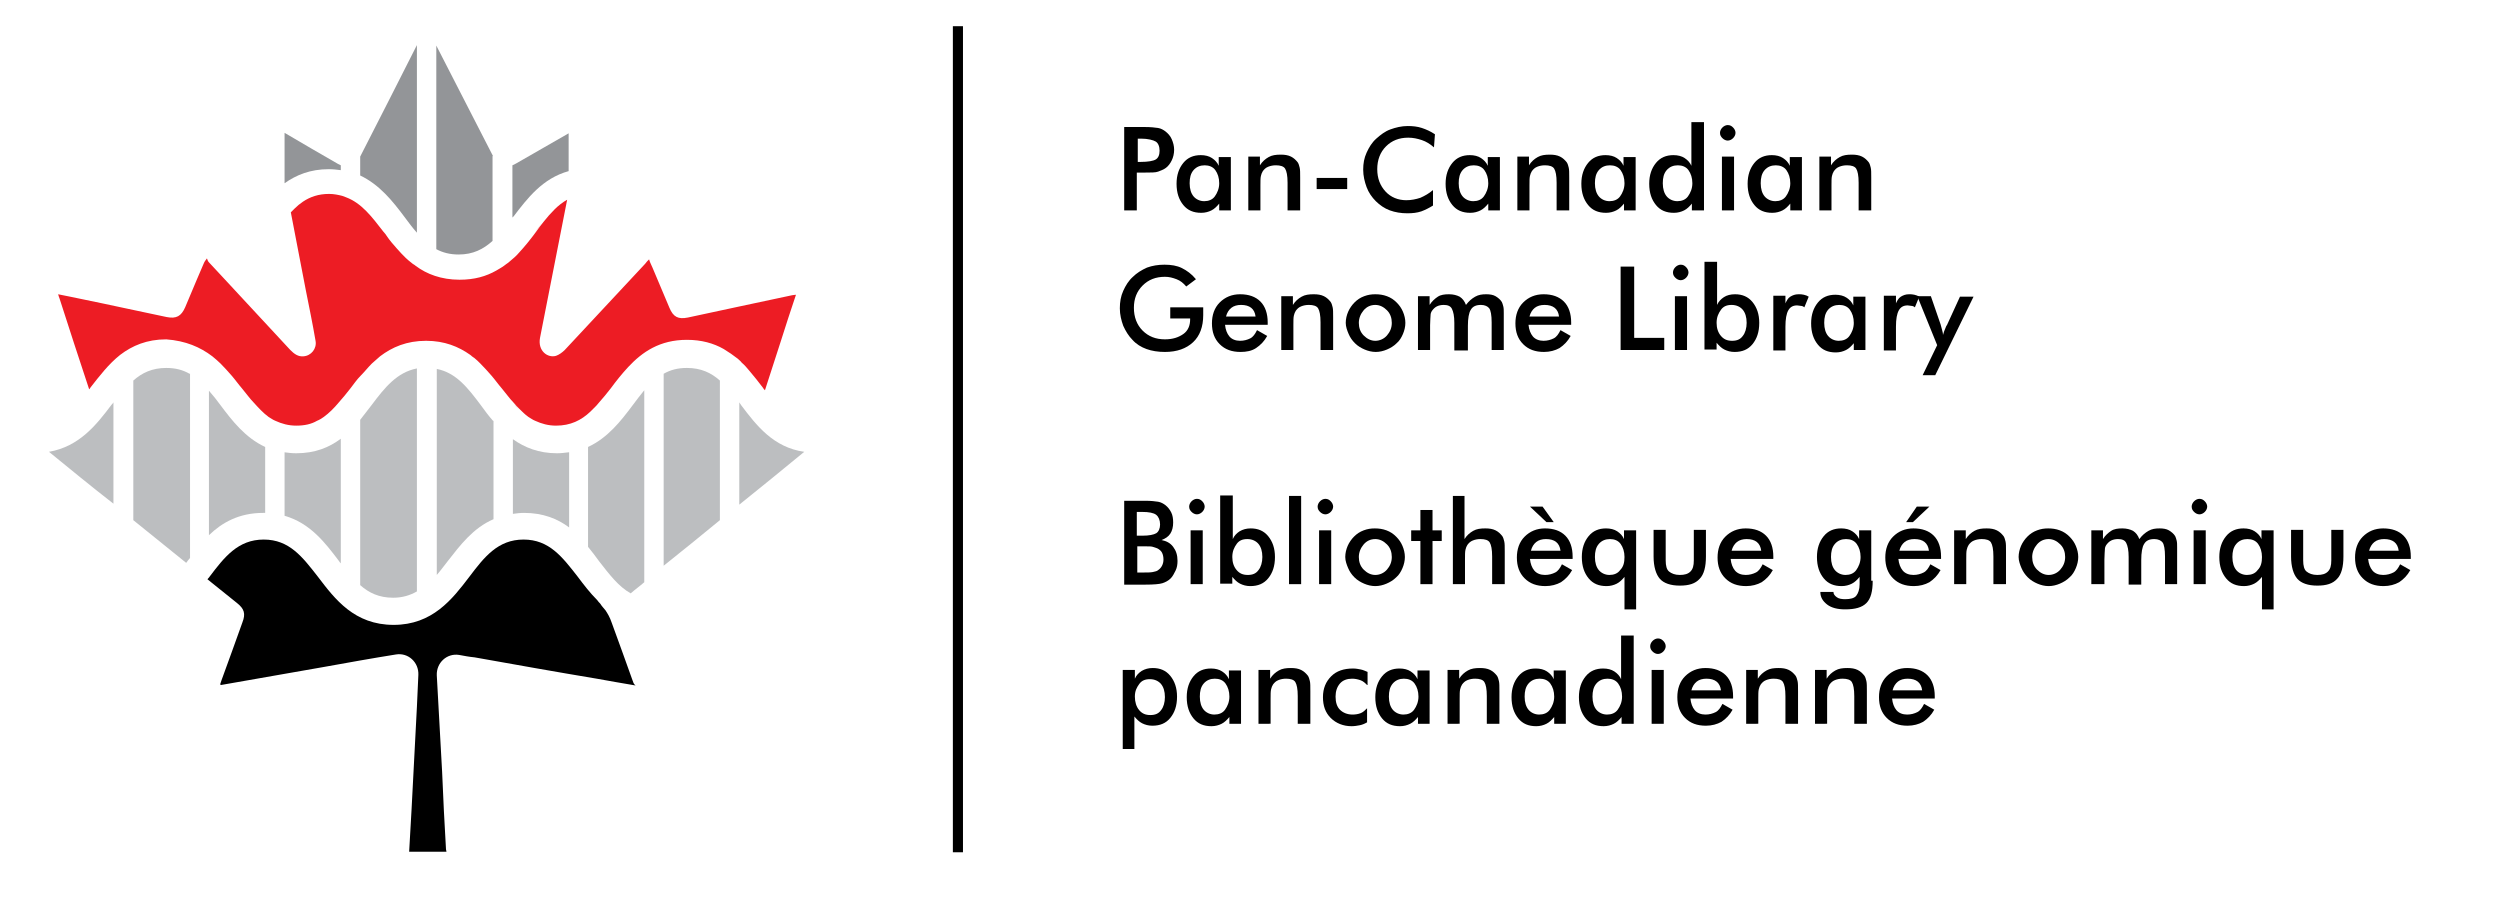 <?xml version="1.0" encoding="utf-8"?>
<!-- Generator: Adobe Illustrator 28.1.0, SVG Export Plug-In . SVG Version: 6.00 Build 0)  -->
<svg version="1.1" id="Layer_1" xmlns="http://www.w3.org/2000/svg" xmlns:xlink="http://www.w3.org/1999/xlink" x="0px" y="0px"
	 viewBox="0 0 515.7 185.3" style="enable-background:new 0 0 515.7 185.3;" xml:space="preserve">
<style type="text/css">
	.st0{fill:none;}
	.st1{fill:#ED1C24;}
	.st2{fill:none;stroke:#000000;stroke-width:2.086;stroke-linejoin:round;stroke-miterlimit:10;}
	.st3{fill:#BCBEC0;}
	.st4{fill:#939598;}
</style>
<path class="st0" d="M45.7,57.4c4.7,5.1,9.4,10.1,14.1,15.2c0.7,0.8,1.5,1.4,2.7,1.3c1.6-0.1,2.8-1.6,2.5-3.2
	c-0.6-3.5-1.3-6.9-2-10.4c-1-5.4-2.1-10.7-3.1-16.1c-1.1,1.2-2.2,2.6-3.3,4C53.8,51.8,50.8,55.8,45.7,57.4z"/>
<g>
	<path class="st0" d="M47.8,77.6c-0.7-0.9-1.5-1.7-2.3-2.5C46.3,75.8,47.1,76.7,47.8,77.6z"/>
	<path class="st0" d="M52.2,83.2c1,1.1,2,2.2,3.1,3C54.2,85.3,53.2,84.3,52.2,83.2z"/>
	<path class="st0" d="M45.5,75c-0.6-0.5-1.1-1-1.7-1.5C44.4,74,45,74.5,45.5,75z"/>
	<path class="st0" d="M56.8,87c1.3,0.6,2.7,1,4.3,1c1.7,0,3.1-0.3,4.3-1c-1.3,0.6-2.7,1-4.3,1C59.4,87.9,58,87.6,56.8,87z"/>
	<path class="st0" d="M78.4,73.5c2.5-1.9,5.5-3.2,9.5-3.2c3.8,0,6.7,1.2,9.1,2.9c-2.4-1.7-5.3-2.9-9.1-2.9
		C83.9,70.3,80.9,71.6,78.4,73.5z"/>
	<path class="st0" d="M110.5,87c1.3,0.6,2.7,1,4.3,1c3,0,5.2-1.1,7.1-2.9c-1.9,1.7-4.1,2.9-7.1,2.9C113.2,87.9,111.7,87.6,110.5,87z
		"/>
	<path class="st0" d="M66.9,86.1c1.1-0.8,2.1-1.8,3.1-3C69,84.3,68,85.3,66.9,86.1z"/>
	<path class="st0" d="M71.1,81.7c-0.4,0.5-0.8,1-1.2,1.4C70.4,82.7,70.8,82.2,71.1,81.7z"/>
	<path class="st0" d="M76.7,75c-0.8,0.8-1.6,1.7-2.3,2.5C75.1,76.7,75.9,75.8,76.7,75z"/>
	<path class="st0" d="M78.4,73.5c-0.6,0.5-1.2,1-1.7,1.5C77.2,74.5,77.8,74,78.4,73.5z"/>
	<path class="st0" d="M66.9,86.1c-0.5,0.3-0.9,0.6-1.4,0.8C65.9,86.7,66.4,86.5,66.9,86.1z"/>
	<path class="st0" d="M52.2,83.2c-0.4-0.5-0.8-0.9-1.2-1.4C51.4,82.2,51.8,82.7,52.2,83.2z"/>
	<path class="st0" d="M56.8,87c-0.5-0.2-1-0.5-1.4-0.8C55.8,86.5,56.3,86.7,56.8,87z"/>
	<path class="st0" d="M156,78.5c-0.5-0.6-0.9-1.2-1.4-1.7C155,77.3,155.5,77.9,156,78.5z"/>
	<path class="st0" d="M124.9,81.7c-0.6,0.7-1.2,1.4-1.8,2.1C123.7,83.2,124.3,82.5,124.9,81.7z"/>
	<path class="st0" d="M152.1,74.3c-0.9-0.8-1.8-1.5-2.9-2C150.3,72.8,151.2,73.5,152.1,74.3z"/>
	<path class="st0" d="M154.5,76.7c-0.5-0.6-1-1.1-1.6-1.7C153.5,75.6,154,76.1,154.5,76.7z"/>
	<path class="st0" d="M99.2,75c-0.4-0.4-0.9-0.8-1.3-1.2C98.4,74.2,98.8,74.6,99.2,75z"/>
	<path class="st0" d="M43.8,73.5c-2.5-1.9-5.5-3.2-9.5-3.2c-4,0-7.1,1.3-9.5,3.2c2.5-1.9,5.5-3.2,9.5-3.2S41.3,71.6,43.8,73.5z"/>
	<path class="st0" d="M110.5,87c-0.5-0.2-1-0.5-1.4-0.8C109.5,86.5,110,86.7,110.5,87z"/>
	<path class="st0" d="M109.1,86.1c-0.7-0.5-1.3-1-1.9-1.7C107.7,85.1,108.4,85.7,109.1,86.1z"/>
	<path class="st0" d="M101.5,77.6c-0.7-0.9-1.5-1.7-2.3-2.5C100.1,75.8,100.8,76.7,101.5,77.6z"/>
	<path class="st0" d="M105.9,83.2c-0.4-0.5-0.8-0.9-1.2-1.4C105.2,82.2,105.5,82.7,105.9,83.2z"/>
	<path class="st0" d="M129.6,75.9c2.9-3.1,6.5-5.6,12.1-5.6c3,0,5.5,0.7,7.6,1.9c-2.1-1.2-4.5-1.9-7.6-1.9
		C136.1,70.3,132.5,72.8,129.6,75.9z"/>
	<path class="st0" d="M158.2,88.7c-2-0.9-2.5-2.1-1.8-4.2c0.4-1.3,0.8-2.6,1.3-3.9c-0.1-0.2-0.2-0.3-0.4-0.5
		c-0.4-0.6-0.9-1.2-1.4-1.8c-0.5-0.6-0.9-1.2-1.4-1.7c-0.5-0.6-1-1.1-1.6-1.7c-0.3-0.3-0.6-0.5-0.8-0.8c-0.9-0.8-1.8-1.5-2.9-2
		c-2.1-1.2-4.5-1.9-7.6-1.9c-5.6,0-9.2,2.5-12.1,5.6c-1.3,1.4-2.5,2.9-3.6,4.4c-0.4,0.5-0.8,1-1.2,1.5c-0.6,0.7-1.2,1.4-1.8,2.1
		c-0.4,0.4-0.8,0.8-1.2,1.2c-1.9,1.7-4.1,2.9-7.1,2.9c-1.7,0-3.1-0.3-4.3-1c-0.5-0.2-1-0.5-1.4-0.8c-0.7-0.5-1.3-1-1.9-1.7
		c-0.4-0.4-0.8-0.8-1.2-1.3c-0.4-0.5-0.8-0.9-1.2-1.4c-0.4-0.5-0.8-1-1.2-1.5c-0.7-0.9-1.3-1.8-2.1-2.6s-1.5-1.7-2.3-2.5
		c-0.4-0.4-0.9-0.8-1.3-1.2c-0.3-0.2-0.5-0.4-0.8-0.6c-2.4-1.7-5.3-2.9-9.1-2.9c-4,0-7.1,1.3-9.5,3.2c-0.6,0.5-1.2,1-1.7,1.5
		c-0.8,0.8-1.6,1.7-2.3,2.5s-1.4,1.8-2.1,2.6c-0.4,0.5-0.8,1-1.2,1.5c-0.4,0.5-0.8,1-1.2,1.4c-1,1.1-2,2.2-3.1,3
		c-0.5,0.3-0.9,0.6-1.4,0.8c-1.3,0.6-2.7,1-4.3,1c-1.7,0-3.1-0.3-4.3-1c-0.5-0.2-1-0.5-1.4-0.8c-1.1-0.8-2.1-1.8-3.1-3
		c-0.4-0.5-0.8-0.9-1.2-1.4c-0.4-0.5-0.8-1-1.2-1.5c-0.7-0.9-1.3-1.8-2.1-2.6s-1.5-1.7-2.3-2.5c-0.6-0.5-1.1-1-1.7-1.5
		c-2.5-1.9-5.5-3.2-9.5-3.2s-7.1,1.3-9.5,3.2c-2.5,1.9-4.3,4.4-6.1,6.7c-0.1,0.1-0.2,0.2-0.3,0.4c0.4,1.4,0.9,2.7,1.3,4.1
		c0.6,2,0.1,3.2-1.7,4.1c-2.5,1.2-5.1,2.4-7.6,3.5c-0.3,0.1-0.5,0.3-0.8,0.4c0.3,0.2,0.4,0.4,0.6,0.5c0,0,0,0,0,0
		c6.3-1.1,9.7-5.6,12.9-9.7c3.2-4.1,5.9-7.7,11.2-7.7c5.3,0,8.1,3.6,11.2,7.7c3.5,4.6,7.5,9.9,15.6,9.9c8.1,0,12.1-5.3,15.6-9.9
		c3.2-4.1,5.9-7.7,11.2-7.7c5.3,0,8.1,3.6,11.2,7.7c3.5,4.6,7.6,9.9,15.6,9.9c8.1,0,12.1-5.3,15.6-9.9c3.2-4.1,5.9-7.7,11.2-7.7
		s8.1,3.6,11.2,7.7c3.1,4.1,6.6,8.7,13,9.7c0.2-0.2,0.4-0.4,0.7-0.6C163.7,91.3,161,90,158.2,88.7z"/>
	<path class="st0" d="M67.8,40.4c1,0,1.9,0.1,2.7,0.4C69.7,40.5,68.8,40.4,67.8,40.4L67.8,40.4z"/>
	<path class="st0" d="M62.4,42c1.5-1,3.3-1.6,5.4-1.6c0,0,0,0,0,0h0c1,0,1.9,0.1,2.7,0.4c0.3,0.1,0.5,0.2,0.8,0.3
		c3.2,1.2,5.3,4,7.7,7.1c0.2,0.3,0.4,0.6,0.7,0.9c0.7,0.9,1.4,1.8,2.1,2.6c0.6,0.6,1.2,1.3,1.8,1.9c0.4,0.4,0.9,0.8,1.3,1.1
		c0.2,0.2,0.5,0.4,0.7,0.5c1.2,0.9,2.5,1.6,4,2.1c1.5,0.5,3.2,0.8,5.1,0.8c0,0,0,0,0,0c3,0,5.5-0.7,7.6-1.9c0.7-0.4,1.3-0.8,2-1.3
		c0.3-0.2,0.6-0.5,0.9-0.7c0.6-0.5,1.1-1,1.7-1.6c1.3-1.4,2.5-2.9,3.6-4.4c0.5-0.7,1-1.3,1.5-2c0.8-0.9,1.5-1.8,2.3-2.6
		c0.8-0.8,1.7-1.4,2.6-2v0l0,0c0.4-2.1,0.8-4.3,1.2-6.4c-5.8,1.3-9.1,5.6-12.1,9.5c-3.2,4.1-5.9,7.7-11.2,7.7c0,0,0,0,0,0
		c-5.3,0-8.1-3.6-11.2-7.7c-3.5-4.6-7.6-9.9-15.6-9.9c0,0,0,0,0,0c-3.9,0-6.8,1.2-9.2,3c0.4,2.1,0.8,4.2,1.2,6.3
		c0.3-0.3,0.5-0.5,0.8-0.8C61.2,42.9,61.8,42.4,62.4,42z"/>
	<path class="st1" d="M43.8,73.5c0.6,0.5,1.2,1,1.7,1.5c0.8,0.8,1.6,1.7,2.3,2.5s1.4,1.8,2.1,2.6c0.4,0.5,0.8,1,1.2,1.5
		c0.4,0.5,0.8,1,1.2,1.4c1,1.1,2,2.2,3.1,3c0.5,0.3,0.9,0.6,1.4,0.8c1.3,0.6,2.7,1,4.3,1c1.7,0,3.1-0.3,4.3-1c0.5-0.2,1-0.5,1.4-0.8
		c1.1-0.8,2.1-1.8,3.1-3c0.4-0.5,0.8-0.9,1.2-1.4c0.4-0.5,0.8-1,1.2-1.5c0.7-0.9,1.3-1.8,2.1-2.6s1.5-1.7,2.3-2.5
		c0.6-0.5,1.1-1,1.7-1.5c2.5-1.9,5.5-3.2,9.5-3.2c3.8,0,6.7,1.2,9.1,2.9c0.3,0.2,0.5,0.4,0.8,0.6c0.5,0.4,0.9,0.8,1.3,1.2
		c0.8,0.8,1.6,1.7,2.3,2.5s1.4,1.8,2.1,2.6c0.4,0.5,0.8,1,1.2,1.5c0.4,0.5,0.8,1,1.2,1.4c0.4,0.5,0.8,0.9,1.2,1.3
		c0.6,0.6,1.2,1.2,1.9,1.7c0.5,0.3,0.9,0.6,1.4,0.8c1.3,0.6,2.7,1,4.3,1c3,0,5.2-1.1,7.1-2.9c0.4-0.4,0.8-0.8,1.2-1.2
		c0.6-0.7,1.2-1.4,1.8-2.1c0.4-0.5,0.8-1,1.2-1.5c1.1-1.5,2.3-3,3.6-4.4c2.9-3.1,6.5-5.6,12.1-5.6c3,0,5.5,0.7,7.6,1.9
		c1,0.6,2,1.3,2.9,2c0.3,0.3,0.6,0.5,0.8,0.8c0.6,0.5,1.1,1.1,1.6,1.7c0.5,0.6,1,1.2,1.4,1.7c0.5,0.6,0.9,1.2,1.4,1.8
		c0.1,0.2,0.2,0.3,0.4,0.5c1.1-3.4,2.2-6.8,3.3-10.2c1-3.1,2-6.3,3.1-9.5c-0.3,0-0.6,0.1-0.8,0.1c-7.2,1.5-14.4,3.1-21.5,4.6
		c-2,0.4-3-0.1-3.8-2c-1.2-2.8-2.3-5.5-3.5-8.3c-0.2-0.5-0.5-1-0.7-1.7c-0.3,0.3-0.6,0.6-0.8,0.9c-5.5,5.9-11.1,11.9-16.6,17.8
		c-0.5,0.5-1.2,1-1.8,1.2c-1.7,0.5-3.8-1-3.3-3.7c1.9-9.5,3.7-19,5.6-28.5c-0.9,0.5-1.8,1.2-2.6,2c-0.8,0.8-1.6,1.7-2.3,2.6
		c-0.5,0.6-1,1.3-1.5,2c-1.1,1.5-2.3,3-3.6,4.4c-0.5,0.6-1.1,1.1-1.7,1.6c-0.3,0.3-0.6,0.5-0.9,0.7c-0.6,0.5-1.3,0.9-2,1.3
		c-2.1,1.2-4.5,1.9-7.6,1.9c0,0,0,0,0,0c-1.9,0-3.6-0.3-5.1-0.8s-2.8-1.2-4-2.1c-0.2-0.2-0.5-0.3-0.7-0.5c-0.5-0.4-0.9-0.7-1.3-1.1
		c-0.6-0.6-1.2-1.2-1.8-1.9c-0.8-0.9-1.5-1.7-2.1-2.6c-0.2-0.3-0.4-0.6-0.7-0.9c-2.4-3.1-4.5-5.9-7.7-7.1c-0.3-0.1-0.5-0.2-0.8-0.3
		c-0.8-0.2-1.7-0.4-2.7-0.4c0,0,0,0,0,0c-2.2,0-3.9,0.6-5.4,1.6c-0.6,0.4-1.2,0.9-1.7,1.4c-0.3,0.3-0.5,0.5-0.8,0.8
		c1,5.4,2.1,10.7,3.1,16.1c0.7,3.5,1.4,6.9,2,10.4c0.3,1.6-0.9,3.1-2.5,3.2c-1.1,0.1-1.9-0.5-2.7-1.3c-4.7-5.1-9.4-10.1-14.1-15.2
		c-0.9-1-1.8-1.9-2.7-2.9c-0.2-0.2-0.3-0.5-0.4-0.8c-0.4,0.5-0.5,0.7-0.6,0.9c-0.5,1.2-1,2.3-1.5,3.5c-0.8,1.9-1.6,3.8-2.4,5.7
		c-0.8,1.8-1.8,2.4-3.8,2c-5.8-1.2-11.6-2.5-17.5-3.7c-1.6-0.3-3.2-0.7-4.9-1c0.1,0.4,0.2,0.6,0.3,0.9c2,6.2,4,12.4,6.1,18.7
		c0.1-0.1,0.2-0.2,0.3-0.4c1.8-2.3,3.7-4.8,6.1-6.7c2.5-1.9,5.5-3.2,9.5-3.2C38.3,70.3,41.3,71.6,43.8,73.5z"/>
	<path class="st1" d="M97.9,73.9c-0.3-0.2-0.5-0.4-0.8-0.6C97.4,73.4,97.6,73.6,97.9,73.9z"/>
	<path class="st1" d="M107.1,84.5c-0.4-0.4-0.8-0.8-1.2-1.3C106.3,83.6,106.7,84.1,107.1,84.5z"/>
	<path class="st1" d="M81.8,51.6c-0.8-0.9-1.5-1.7-2.1-2.6C80.4,49.9,81.1,50.8,81.8,51.6z"/>
	<path class="st1" d="M89.6,57.2c-1.5-0.5-2.8-1.2-4-2.1C86.8,56,88.1,56.7,89.6,57.2z"/>
	<path class="st1" d="M94.6,58c-1.9,0-3.6-0.3-5.1-0.8C91.1,57.7,92.7,58,94.6,58C94.7,58,94.7,58,94.6,58c3.1,0,5.5-0.7,7.6-1.9
		C100.2,57.2,97.7,58,94.6,58C94.7,58,94.7,58,94.6,58z"/>
	<path class="st1" d="M104.2,54.8c-0.6,0.5-1.3,0.9-2,1.3C102.9,55.7,103.6,55.2,104.2,54.8z"/>
	<path class="st1" d="M84.9,54.6c-0.5-0.4-0.9-0.7-1.3-1.1C84,53.9,84.4,54.2,84.9,54.6z"/>
	<path class="st1" d="M114.1,43.5c0.8-0.8,1.7-1.4,2.6-2v0C115.8,42.1,114.9,42.7,114.1,43.5z"/>
	<path class="st1" d="M106.7,52.4c1.3-1.4,2.5-2.9,3.6-4.4c0.5-0.7,1-1.3,1.5-2c-0.5,0.6-1,1.3-1.5,2C109.2,49.5,108,51,106.7,52.4z
		"/>
</g>
<g>
	<g>
		<path d="M234.5,35.7v7.7h-2.6V26.2h4.2c1.2,0,2.2,0.1,2.8,0.2c0.6,0.1,1.1,0.4,1.5,0.7c0.5,0.4,1,0.9,1.3,1.6s0.5,1.4,0.5,2.2
			s-0.2,1.6-0.5,2.2s-0.7,1.2-1.3,1.6c-0.4,0.3-1,0.5-1.5,0.7s-1.5,0.2-2.8,0.2h-0.6H234.5z M234.6,33.4h0.7c1.5,0,2.6-0.2,3.1-0.5
			s0.8-0.9,0.8-1.8c0-0.9-0.3-1.6-0.8-1.9s-1.6-0.6-3-0.6h-0.7V33.4z"/>
		<path d="M254,43.4h-2.5v-1.4c-0.5,0.6-1,1.1-1.6,1.4s-1.3,0.5-2.1,0.5c-1.6,0-2.8-0.5-3.7-1.6s-1.4-2.5-1.4-4.4
			c0-1.8,0.5-3.2,1.4-4.3s2.1-1.6,3.6-1.6c0.9,0,1.7,0.2,2.3,0.6s1.1,0.9,1.4,1.6v-1.8h2.5V43.4z M251.5,37.8c0-1.1-0.3-2-0.8-2.7
			s-1.3-1-2.2-1s-1.7,0.3-2.3,1s-0.8,1.6-0.8,2.7c0,1.2,0.3,2.1,0.8,2.7c0.5,0.6,1.3,1,2.2,1c0.9,0,1.7-0.3,2.2-1
			S251.5,38.9,251.5,37.8z"/>
		<path d="M257.5,43.4V32.3h2.4v1.8c0.5-0.8,1.1-1.3,1.8-1.7c0.7-0.4,1.5-0.5,2.5-0.5c0.8,0,1.5,0.1,2.1,0.4s1,0.7,1.4,1.2
			c0.2,0.3,0.3,0.7,0.4,1.1c0.1,0.4,0.1,1.1,0.1,2.1v6.7h-2.6v-5.7c0-1.5-0.2-2.4-0.5-2.9s-1-0.7-1.9-0.7c-0.6,0-1.1,0.1-1.6,0.3
			c-0.5,0.2-0.8,0.5-1.1,0.9c-0.2,0.3-0.3,0.6-0.4,1c-0.1,0.4-0.1,1.1-0.1,2v5.1H257.5z"/>
		<path d="M271.6,36.7h6.3V39h-6.3V36.7z"/>
		<path d="M295.8,30.4c-0.8-0.7-1.6-1.2-2.5-1.5c-0.9-0.3-1.8-0.5-2.8-0.5c-1.9,0-3.4,0.6-4.6,1.8s-1.8,2.8-1.8,4.7
			c0,1.9,0.6,3.4,1.7,4.6c1.1,1.2,2.6,1.8,4.3,1.8c1,0,2-0.2,2.9-0.5c0.9-0.4,1.8-0.9,2.6-1.6v3.2c-0.8,0.5-1.6,0.9-2.4,1.2
			c-0.9,0.3-1.8,0.4-2.9,0.4c-1.3,0-2.5-0.2-3.6-0.6s-2.1-1.1-2.9-1.9c-0.8-0.8-1.5-1.8-1.9-2.9s-0.7-2.3-0.7-3.6s0.2-2.4,0.7-3.5
			s1.1-2.1,2-2.9c0.9-0.8,1.8-1.5,2.9-1.9s2.3-0.7,3.6-0.7c1,0,2,0.1,2.9,0.4c0.9,0.3,1.8,0.7,2.7,1.3L295.8,30.4z"/>
		<path d="M309.5,43.4h-2.5v-1.4c-0.5,0.6-1,1.1-1.6,1.4s-1.3,0.5-2.1,0.5c-1.6,0-2.8-0.5-3.7-1.6s-1.4-2.5-1.4-4.4
			c0-1.8,0.5-3.2,1.4-4.3s2.1-1.6,3.6-1.6c0.9,0,1.7,0.2,2.3,0.6s1.1,0.9,1.4,1.6v-1.8h2.5V43.4z M307,37.8c0-1.1-0.3-2-0.8-2.7
			s-1.3-1-2.2-1s-1.7,0.3-2.3,1s-0.8,1.6-0.8,2.7c0,1.2,0.3,2.1,0.8,2.7c0.5,0.6,1.3,1,2.2,1c0.9,0,1.7-0.3,2.2-1S307,38.9,307,37.8
			z"/>
		<path d="M313,43.4V32.3h2.4v1.8c0.5-0.8,1.1-1.3,1.8-1.7s1.5-0.5,2.5-0.5c0.8,0,1.5,0.1,2.1,0.4c0.6,0.3,1,0.7,1.4,1.2
			c0.2,0.3,0.3,0.7,0.4,1.1c0.1,0.4,0.1,1.1,0.1,2.1v6.7h-2.6v-5.7c0-1.5-0.2-2.4-0.5-2.9s-1-0.7-1.9-0.7c-0.6,0-1.1,0.1-1.6,0.3
			s-0.8,0.5-1.1,0.9c-0.2,0.3-0.3,0.6-0.4,1s-0.1,1.1-0.1,2v5.1H313z"/>
		<path d="M337.6,43.4H335v-1.4c-0.5,0.6-1,1.1-1.6,1.4s-1.3,0.5-2.1,0.5c-1.6,0-2.8-0.5-3.7-1.6s-1.4-2.5-1.4-4.4
			c0-1.8,0.5-3.2,1.4-4.3s2.1-1.6,3.6-1.6c0.9,0,1.7,0.2,2.3,0.6s1.1,0.9,1.4,1.6v-1.8h2.5V43.4z M335.1,37.8c0-1.1-0.3-2-0.8-2.7
			s-1.3-1-2.2-1s-1.7,0.3-2.3,1s-0.8,1.6-0.8,2.7c0,1.2,0.3,2.1,0.8,2.7c0.5,0.6,1.3,1,2.2,1c0.9,0,1.7-0.3,2.2-1
			S335.1,38.9,335.1,37.8z"/>
		<path d="M349,25.2h2.5v18.2H349v-1.4c-0.5,0.6-1,1.1-1.6,1.4s-1.3,0.5-2.1,0.5c-1.6,0-2.8-0.5-3.7-1.6s-1.4-2.5-1.4-4.4
			c0-1.8,0.5-3.2,1.4-4.3s2.1-1.6,3.6-1.6c0.9,0,1.7,0.2,2.3,0.6s1.1,0.9,1.4,1.6V25.2z M349.1,37.8c0-1.1-0.3-2-0.8-2.7
			s-1.3-1-2.2-1s-1.7,0.3-2.3,1s-0.8,1.6-0.8,2.7c0,1.2,0.3,2.1,0.8,2.7c0.5,0.6,1.3,1,2.2,1c0.9,0,1.7-0.3,2.2-1
			S349.1,38.9,349.1,37.8z"/>
		<path d="M354.8,27.4c0-0.4,0.2-0.8,0.5-1.1c0.3-0.3,0.7-0.5,1.1-0.5c0.5,0,0.8,0.2,1.1,0.5c0.3,0.3,0.5,0.7,0.5,1.1
			s-0.2,0.8-0.5,1.1s-0.7,0.5-1.1,0.5c-0.4,0-0.8-0.2-1.1-0.5S354.8,27.9,354.8,27.4z M355.2,43.4V32.3h2.5v11.1H355.2z"/>
		<path d="M371.8,43.4h-2.5v-1.4c-0.5,0.6-1,1.1-1.6,1.4s-1.3,0.5-2.1,0.5c-1.6,0-2.8-0.5-3.7-1.6s-1.4-2.5-1.4-4.4
			c0-1.8,0.5-3.2,1.4-4.3s2.1-1.6,3.6-1.6c0.9,0,1.7,0.2,2.3,0.6s1.1,0.9,1.4,1.6v-1.8h2.5V43.4z M369.3,37.8c0-1.1-0.3-2-0.8-2.7
			s-1.3-1-2.2-1s-1.7,0.3-2.3,1s-0.8,1.6-0.8,2.7c0,1.2,0.3,2.1,0.8,2.7c0.5,0.6,1.3,1,2.2,1c0.9,0,1.7-0.3,2.2-1
			S369.3,38.9,369.3,37.8z"/>
		<path d="M375.3,43.4V32.3h2.4v1.8c0.5-0.8,1.1-1.3,1.8-1.7s1.5-0.5,2.5-0.5c0.8,0,1.5,0.1,2.1,0.4c0.6,0.3,1,0.7,1.4,1.2
			c0.2,0.3,0.3,0.7,0.4,1.1c0.1,0.4,0.1,1.1,0.1,2.1v6.7h-2.6v-5.7c0-1.5-0.2-2.4-0.5-2.9s-1-0.7-1.9-0.7c-0.6,0-1.1,0.1-1.6,0.3
			s-0.8,0.5-1.1,0.9c-0.2,0.3-0.3,0.6-0.4,1s-0.1,1.1-0.1,2v5.1H375.3z"/>
		<path d="M241.4,63.4h6.8c0,0.1,0,0.3,0,0.5c0,0.6,0,0.9,0,1.1c0,2.4-0.7,4.3-2.1,5.6s-3.3,2-5.8,2c-1.4,0-2.7-0.2-3.8-0.6
			c-1.1-0.4-2.1-1-2.9-1.9c-0.8-0.8-1.4-1.8-1.9-2.9c-0.4-1.1-0.7-2.3-0.7-3.6c0-1.3,0.2-2.5,0.7-3.6s1.1-2.1,2-2.9
			c0.8-0.8,1.8-1.4,2.9-1.9c1.1-0.4,2.3-0.6,3.6-0.6c1.4,0,2.6,0.2,3.6,0.7s2,1.2,2.9,2.3l-2,1.5c-0.6-0.7-1.2-1.2-2-1.5
			s-1.5-0.5-2.4-0.5c-1.9,0-3.4,0.6-4.6,1.8c-1.2,1.2-1.8,2.7-1.8,4.6c0,1.9,0.6,3.5,1.8,4.7c1.2,1.2,2.7,1.8,4.6,1.8
			c1.6,0,2.8-0.4,3.8-1.1s1.4-1.8,1.4-3v-0.2h-4.1V63.4z"/>
		<path d="M261.6,67h-8.9c0.1,1,0.4,1.8,0.9,2.4s1.3,0.9,2.2,0.9c0.8,0,1.5-0.2,2.1-0.5s1-0.9,1.4-1.7l2.1,1.2
			c-0.6,1.1-1.4,1.9-2.3,2.5s-2,0.8-3.2,0.8c-1.8,0-3.2-0.5-4.3-1.6s-1.6-2.5-1.6-4.3c0-1.7,0.5-3.2,1.6-4.3s2.5-1.7,4.2-1.7
			c1.8,0,3.2,0.5,4.2,1.5s1.5,2.5,1.5,4.3V67z M259,65.3c-0.1-0.8-0.4-1.4-0.9-1.8s-1.2-0.6-2.1-0.6c-0.8,0-1.5,0.2-2,0.6
			s-0.9,1-1.1,1.8H259z"/>
		<path d="M264.3,72.2V61.1h2.4v1.8c0.5-0.8,1.1-1.3,1.8-1.7s1.5-0.5,2.5-0.5c0.8,0,1.5,0.1,2.1,0.4c0.6,0.3,1,0.7,1.4,1.2
			c0.2,0.3,0.3,0.7,0.4,1.1c0.1,0.4,0.1,1.1,0.1,2.1v6.7h-2.6v-5.7c0-1.5-0.2-2.4-0.5-2.9s-1-0.7-1.9-0.7c-0.6,0-1.1,0.1-1.6,0.3
			s-0.8,0.5-1.1,0.9c-0.2,0.3-0.3,0.6-0.4,1c-0.1,0.4-0.1,1.1-0.1,2v5.1H264.3z"/>
		<path d="M277.6,66.6c0-0.8,0.2-1.6,0.5-2.3s0.8-1.4,1.3-1.9c0.6-0.6,1.2-1,2-1.3s1.5-0.4,2.3-0.4c0.8,0,1.6,0.1,2.4,0.4
			s1.4,0.7,2,1.3c0.6,0.6,1,1.2,1.3,1.9s0.5,1.5,0.5,2.3c0,0.8-0.2,1.6-0.5,2.3c-0.3,0.7-0.7,1.4-1.3,1.9c-0.6,0.6-1.3,1-2,1.3
			s-1.5,0.5-2.3,0.5c-0.8,0-1.6-0.2-2.3-0.5s-1.4-0.7-2-1.3c-0.6-0.6-1-1.2-1.3-1.9S277.6,67.4,277.6,66.6z M287.1,66.6
			c0-1-0.3-1.9-1-2.6c-0.7-0.7-1.5-1.1-2.4-1.1c-1,0-1.8,0.4-2.4,1.1s-1,1.6-1,2.6s0.3,1.9,1,2.6s1.5,1.1,2.4,1.1s1.8-0.4,2.4-1.1
			S287.1,67.7,287.1,66.6z"/>
		<path d="M295,72.2h-2.5V61.1h2.4v1.8c0.5-0.8,1.1-1.3,1.7-1.7s1.4-0.5,2.3-0.5c0.9,0,1.6,0.2,2.2,0.5c0.6,0.4,1,0.9,1.3,1.7
			c0.6-0.8,1.2-1.3,1.9-1.7s1.4-0.5,2.3-0.5c0.7,0,1.4,0.1,1.9,0.4s1,0.7,1.3,1.2c0.1,0.2,0.2,0.5,0.3,0.9s0.1,0.8,0.1,1.4v0.9v6.7
			h-2.5v-5.7c0-1.5-0.2-2.5-0.5-2.9s-0.9-0.7-1.7-0.7c-1,0-1.7,0.3-2.1,1c-0.4,0.6-0.6,1.8-0.6,3.3v5.1H300v-5.7
			c0-1.4-0.2-2.3-0.5-2.9s-0.9-0.8-1.7-0.8c-0.5,0-1,0.1-1.4,0.3s-0.7,0.5-1,0.9c-0.2,0.3-0.3,0.6-0.3,0.9s-0.1,1.1-0.1,2.1V72.2z"
			/>
		<path d="M324.2,67h-8.9c0.1,1,0.4,1.8,0.9,2.4s1.3,0.9,2.2,0.9c0.8,0,1.5-0.2,2.1-0.5s1-0.9,1.4-1.7l2.1,1.2
			c-0.6,1.1-1.4,1.9-2.3,2.5c-0.9,0.5-2,0.8-3.2,0.8c-1.8,0-3.2-0.5-4.3-1.6s-1.6-2.5-1.6-4.3c0-1.7,0.5-3.2,1.6-4.3
			s2.5-1.7,4.2-1.7c1.8,0,3.2,0.5,4.2,1.5c1,1,1.5,2.5,1.5,4.3V67z M321.6,65.3c-0.1-0.8-0.4-1.4-0.9-1.8s-1.2-0.6-2.1-0.6
			c-0.8,0-1.5,0.2-2,0.6s-0.9,1-1.1,1.8H321.6z"/>
		<path d="M334.3,72.2V55h2.8v14.7h6.2v2.5H334.3z"/>
		<path d="M345.1,56.2c0-0.4,0.2-0.8,0.5-1.1c0.3-0.3,0.7-0.5,1.1-0.5c0.5,0,0.8,0.2,1.1,0.5c0.3,0.3,0.5,0.7,0.5,1.1
			s-0.2,0.8-0.5,1.1s-0.7,0.5-1.1,0.5c-0.4,0-0.8-0.2-1.1-0.5S345.1,56.7,345.1,56.2z M345.5,72.2V61.1h2.5v11.1H345.5z"/>
		<path d="M354.2,54v8.9c0.3-0.7,0.8-1.2,1.4-1.6s1.4-0.6,2.3-0.6c1.5,0,2.7,0.5,3.6,1.6c0.9,1.1,1.4,2.5,1.4,4.3
			c0,1.9-0.5,3.3-1.4,4.4s-2.1,1.6-3.7,1.6c-0.8,0-1.5-0.2-2.1-0.5s-1.1-0.8-1.6-1.4v1.4h-2.5V54H354.2z M354.1,66.6
			c0,1.1,0.3,2,0.9,2.7s1.3,1,2.3,1c1,0,1.7-0.3,2.2-1c0.5-0.6,0.8-1.6,0.8-2.7c0-1.2-0.3-2.1-0.8-2.7s-1.3-1-2.3-1s-1.7,0.3-2.2,1
			S354.1,65.4,354.1,66.6z"/>
		<path d="M368.2,62.8c0.3-0.7,0.6-1.3,1.1-1.6s1-0.5,1.7-0.5c0.4,0,0.7,0,1.1,0.1s0.7,0.2,1,0.4l-0.9,2.2c-0.2-0.2-0.5-0.3-0.7-0.3
			s-0.5-0.1-0.8-0.1c-0.8,0-1.4,0.3-1.8,1s-0.6,1.8-0.6,3.4v4.9h-2.5V61h2.5V62.8z"/>
		<path d="M384.9,72.2h-2.5v-1.4c-0.5,0.6-1,1.1-1.6,1.4s-1.3,0.5-2.1,0.5c-1.6,0-2.8-0.5-3.7-1.6s-1.4-2.5-1.4-4.4
			c0-1.8,0.5-3.2,1.4-4.3s2.1-1.6,3.6-1.6c0.9,0,1.7,0.2,2.3,0.6s1.1,0.9,1.4,1.6v-1.8h2.5V72.2z M382.4,66.6c0-1.1-0.3-2-0.8-2.7
			s-1.3-1-2.2-1s-1.7,0.3-2.3,1s-0.8,1.6-0.8,2.7c0,1.2,0.3,2.1,0.8,2.7c0.5,0.6,1.3,1,2.2,1c0.9,0,1.7-0.3,2.2-1
			S382.4,67.7,382.4,66.6z"/>
		<path d="M391,62.8c0.3-0.7,0.6-1.3,1.1-1.6s1-0.5,1.7-0.5c0.4,0,0.7,0,1.1,0.1s0.7,0.2,1,0.4l-0.9,2.2c-0.2-0.2-0.5-0.3-0.7-0.3
			s-0.5-0.1-0.8-0.1c-0.8,0-1.4,0.3-1.8,1s-0.6,1.8-0.6,3.4v4.9h-2.5V61h2.5V62.8z"/>
		<path d="M399.2,77.4h-2.6l3-6.2l-4.1-10.1h2.8l2,5.8c0.1,0.4,0.2,0.7,0.3,1.1s0.2,0.7,0.2,1.1c0.1-0.4,0.3-1,0.7-1.9l0.1-0.1
			l2.7-5.9h2.8L399.2,77.4z"/>
	</g>
	<g>
		<path d="M231.9,120.5v-17.2h4.3c1.2,0,2.1,0.1,2.7,0.2c0.6,0.1,1.1,0.4,1.5,0.7c0.5,0.4,0.9,0.9,1.2,1.5s0.4,1.3,0.4,2.1
			c0,0.9-0.2,1.7-0.6,2.3s-1,1-1.8,1.3c1,0.2,1.8,0.6,2.4,1.4s0.9,1.7,0.9,2.9c0,0.7-0.1,1.4-0.4,2s-0.6,1.2-1,1.6
			c-0.5,0.5-1.1,0.8-1.7,1s-1.9,0.3-3.5,0.3H231.9z M234.6,110.5h1.1c1.3,0,2.3-0.2,2.8-0.5s0.8-1,0.8-1.8c0-0.9-0.3-1.6-0.8-2
			s-1.5-0.6-2.9-0.6h-1.1V110.5z M234.6,118.1h1c1,0,1.7,0,2.2-0.1s0.9-0.2,1.1-0.4c0.3-0.2,0.6-0.5,0.8-0.9
			c0.2-0.4,0.3-0.8,0.3-1.3c0-0.5-0.1-1-0.3-1.4c-0.2-0.4-0.6-0.7-1-0.9c-0.3-0.1-0.6-0.2-0.9-0.3s-0.8-0.1-1.4-0.1h-0.8h-1V118.1z"
			/>
		<path d="M245.3,104.5c0-0.4,0.2-0.8,0.5-1.1c0.3-0.3,0.7-0.5,1.1-0.5c0.5,0,0.8,0.2,1.1,0.5c0.3,0.3,0.5,0.7,0.5,1.1
			s-0.2,0.8-0.5,1.1s-0.7,0.5-1.1,0.5c-0.4,0-0.8-0.2-1.1-0.5S245.3,105,245.3,104.5z M245.6,120.5v-11.1h2.5v11.1H245.6z"/>
		<path d="M254.3,102.3v8.9c0.3-0.7,0.8-1.2,1.4-1.6c0.7-0.4,1.4-0.6,2.3-0.6c1.5,0,2.7,0.5,3.6,1.6s1.4,2.5,1.4,4.3
			c0,1.9-0.5,3.3-1.4,4.4s-2.1,1.6-3.7,1.6c-0.8,0-1.5-0.2-2.1-0.5c-0.6-0.3-1.1-0.8-1.6-1.4v1.4h-2.5v-18.2H254.3z M254.2,114.9
			c0,1.1,0.3,2,0.9,2.7c0.6,0.7,1.3,1,2.3,1c1,0,1.7-0.3,2.2-1c0.5-0.6,0.8-1.6,0.8-2.7c0-1.2-0.3-2.1-0.8-2.7s-1.3-1-2.3-1
			c-1,0-1.7,0.3-2.2,1S254.2,113.7,254.2,114.9z"/>
		<path d="M265.9,120.5v-18.2h2.5v18.2H265.9z"/>
		<path d="M271.8,104.5c0-0.4,0.2-0.8,0.5-1.1c0.3-0.3,0.7-0.5,1.1-0.5c0.5,0,0.8,0.2,1.1,0.5c0.3,0.3,0.5,0.7,0.5,1.1
			s-0.2,0.8-0.5,1.1s-0.7,0.5-1.1,0.5c-0.4,0-0.8-0.2-1.1-0.5S271.8,105,271.8,104.5z M272.1,120.5v-11.1h2.5v11.1H272.1z"/>
		<path d="M277.5,114.9c0-0.8,0.2-1.6,0.5-2.3s0.8-1.4,1.3-1.9c0.6-0.6,1.2-1,2-1.3s1.5-0.4,2.3-0.4c0.8,0,1.6,0.1,2.4,0.4
			s1.4,0.7,2,1.3c0.6,0.6,1,1.2,1.3,1.9s0.5,1.5,0.5,2.3c0,0.8-0.2,1.6-0.5,2.3c-0.3,0.7-0.7,1.4-1.3,1.9c-0.6,0.6-1.3,1-2,1.3
			s-1.5,0.5-2.3,0.5c-0.8,0-1.6-0.2-2.3-0.5s-1.4-0.7-2-1.3c-0.6-0.6-1-1.2-1.3-1.9S277.5,115.7,277.5,114.9z M287.1,114.9
			c0-1-0.3-1.9-1-2.6c-0.7-0.7-1.5-1.1-2.4-1.1c-1,0-1.8,0.4-2.4,1.1s-1,1.6-1,2.6s0.3,1.9,1,2.6s1.5,1.1,2.4,1.1s1.8-0.4,2.4-1.1
			S287.1,116,287.1,114.9z"/>
		<path d="M293,120.5v-8.9h-1.9v-2.2h1.9v-4.2h2.5v4.2h1.9v2.2h-1.9v8.9H293z"/>
		<path d="M299.7,120.5v-18.2h2.4v8.9c0.5-0.8,1.1-1.3,1.8-1.7s1.5-0.5,2.5-0.5c0.8,0,1.5,0.1,2.1,0.4c0.6,0.3,1,0.7,1.4,1.2
			c0.2,0.3,0.3,0.7,0.4,1.1c0.1,0.4,0.1,1.1,0.1,2.1v6.7h-2.6v-5.7c0-1.5-0.2-2.4-0.5-2.9s-1-0.7-1.9-0.7c-0.6,0-1.1,0.1-1.6,0.3
			s-0.8,0.5-1.1,0.9c-0.2,0.3-0.3,0.6-0.4,1s-0.1,1.1-0.1,2v5.1H299.7z"/>
		<path d="M324.5,115.3h-8.9c0.1,1,0.4,1.8,0.9,2.4s1.3,0.9,2.2,0.9c0.8,0,1.5-0.2,2.1-0.5s1-0.9,1.4-1.7l2.1,1.2
			c-0.6,1.1-1.4,1.9-2.3,2.5c-0.9,0.5-2,0.8-3.2,0.8c-1.8,0-3.2-0.5-4.3-1.6s-1.6-2.5-1.6-4.3c0-1.7,0.5-3.2,1.6-4.3
			s2.5-1.7,4.2-1.7c1.8,0,3.2,0.5,4.2,1.5c1,1,1.5,2.5,1.5,4.3V115.3z M320.5,107.7H319l-3.4-3.2h2.6L320.5,107.7z M321.9,113.6
			c-0.1-0.8-0.4-1.4-0.9-1.8s-1.2-0.6-2.1-0.6c-0.8,0-1.5,0.2-2,0.6s-0.9,1-1.1,1.8H321.9z"/>
		<path d="M337.6,125.7h-2.5V119c-0.5,0.6-1,1.1-1.6,1.4s-1.3,0.5-2.1,0.5c-1.6,0-2.8-0.5-3.7-1.6s-1.4-2.5-1.4-4.4
			c0-1.8,0.5-3.2,1.4-4.3s2.1-1.6,3.6-1.6c0.9,0,1.7,0.2,2.3,0.6s1.1,0.9,1.4,1.6v-1.8h2.5V125.7z M335.1,114.9c0-1.1-0.3-2-0.8-2.7
			s-1.3-1-2.2-1s-1.7,0.3-2.3,1s-0.8,1.6-0.8,2.7c0,1.2,0.3,2.1,0.8,2.7c0.5,0.6,1.3,1,2.2,1c0.9,0,1.7-0.3,2.2-1
			C334.9,116.9,335.1,116,335.1,114.9z"/>
		<path d="M343.6,109.3v6.3c0,1.1,0.2,1.9,0.7,2.3s1.2,0.7,2.2,0.7s1.7-0.2,2.2-0.7s0.7-1.2,0.7-2.3v-6.3h2.5v5.5
			c0,2.1-0.4,3.7-1.3,4.6c-0.9,1-2.2,1.4-4.1,1.4c-1.9,0-3.3-0.5-4.1-1.4s-1.3-2.5-1.3-4.6v-5.5H343.6z"/>
		<path d="M365.9,115.3h-8.9c0.1,1,0.4,1.8,0.9,2.4s1.3,0.9,2.2,0.9c0.8,0,1.5-0.2,2.1-0.5s1-0.9,1.4-1.7l2.1,1.2
			c-0.6,1.1-1.4,1.9-2.3,2.5c-0.9,0.5-2,0.8-3.2,0.8c-1.8,0-3.2-0.5-4.3-1.6s-1.6-2.5-1.6-4.3c0-1.7,0.5-3.2,1.6-4.3
			s2.5-1.7,4.2-1.7c1.8,0,3.2,0.5,4.2,1.5c1,1,1.5,2.5,1.5,4.3V115.3z M363.3,113.6c-0.1-0.8-0.4-1.4-0.9-1.8s-1.2-0.6-2.1-0.6
			c-0.8,0-1.5,0.2-2,0.6s-0.9,1-1.1,1.8H363.3z"/>
		<path d="M386.3,119.8c0,2.2-0.4,3.7-1.3,4.6c-0.9,0.9-2.3,1.3-4.4,1.3c-1.5,0-2.8-0.3-3.7-1s-1.4-1.5-1.4-2.6l2.7,0
			c0,0.5,0.3,0.8,0.7,1.1s1,0.4,1.7,0.4c1.1,0,1.9-0.2,2.3-0.7s0.7-1.3,0.7-2.4l0-1.5c-0.5,0.6-1,1.1-1.6,1.4s-1.3,0.5-2.1,0.5
			c-1.6,0-2.8-0.5-3.7-1.6s-1.4-2.5-1.4-4.4c0-1.8,0.5-3.2,1.4-4.3s2.1-1.6,3.6-1.6c0.9,0,1.7,0.2,2.3,0.6s1.1,0.9,1.4,1.6v-1.8h2.5
			V119.8z M383.8,114.9c0-1.1-0.3-2-0.8-2.7s-1.3-1-2.2-1s-1.7,0.3-2.3,1s-0.8,1.6-0.8,2.7c0,1.2,0.3,2.1,0.8,2.7
			c0.5,0.6,1.3,1,2.2,1c0.9,0,1.7-0.3,2.2-1S383.8,116,383.8,114.9z"/>
		<path d="M400.5,115.3h-8.9c0.1,1,0.4,1.8,0.9,2.4s1.3,0.9,2.2,0.9c0.8,0,1.5-0.2,2.1-0.5s1-0.9,1.4-1.7l2.1,1.2
			c-0.6,1.1-1.4,1.9-2.3,2.5c-0.9,0.5-2,0.8-3.2,0.8c-1.8,0-3.2-0.5-4.3-1.6s-1.6-2.5-1.6-4.3c0-1.7,0.5-3.2,1.6-4.3
			s2.5-1.7,4.2-1.7c1.8,0,3.2,0.5,4.2,1.5c1,1,1.5,2.5,1.5,4.3V115.3z M397.9,113.6c-0.1-0.8-0.4-1.4-0.9-1.8s-1.2-0.6-2.1-0.6
			c-0.8,0-1.5,0.2-2,0.6s-0.9,1-1.1,1.8H397.9z M393.2,107.7l2.2-3.2h2.6l-3.4,3.2H393.2z"/>
		<path d="M403.1,120.5v-11.1h2.4v1.8c0.5-0.8,1.1-1.3,1.8-1.7s1.5-0.5,2.5-0.5c0.8,0,1.5,0.1,2.1,0.4c0.6,0.3,1,0.7,1.4,1.2
			c0.2,0.3,0.3,0.7,0.4,1.1c0.1,0.4,0.1,1.1,0.1,2.1v6.7h-2.6v-5.7c0-1.5-0.2-2.4-0.5-2.9s-1-0.7-1.9-0.7c-0.6,0-1.1,0.1-1.6,0.3
			s-0.8,0.5-1.1,0.9c-0.2,0.3-0.3,0.6-0.4,1s-0.1,1.1-0.1,2v5.1H403.1z"/>
		<path d="M416.4,114.9c0-0.8,0.2-1.6,0.5-2.3s0.8-1.4,1.3-1.9c0.6-0.6,1.2-1,2-1.3s1.5-0.4,2.3-0.4c0.8,0,1.6,0.1,2.4,0.4
			s1.4,0.7,2,1.3c0.6,0.6,1,1.2,1.3,1.9s0.5,1.5,0.5,2.3c0,0.8-0.2,1.6-0.5,2.3c-0.3,0.7-0.7,1.4-1.3,1.9c-0.6,0.6-1.3,1-2,1.3
			s-1.5,0.5-2.3,0.5c-0.8,0-1.6-0.2-2.3-0.5s-1.4-0.7-2-1.3c-0.6-0.6-1-1.2-1.3-1.9S416.4,115.7,416.4,114.9z M426,114.9
			c0-1-0.3-1.9-1-2.6c-0.7-0.7-1.5-1.1-2.4-1.1c-1,0-1.8,0.4-2.4,1.1s-1,1.6-1,2.6s0.3,1.9,1,2.6s1.5,1.1,2.4,1.1s1.8-0.4,2.4-1.1
			S426,116,426,114.9z"/>
		<path d="M433.9,120.5h-2.5v-11.1h2.4v1.8c0.5-0.8,1.1-1.3,1.7-1.7s1.4-0.5,2.3-0.5c0.9,0,1.6,0.2,2.2,0.5c0.6,0.4,1,0.9,1.3,1.7
			c0.6-0.8,1.2-1.3,1.9-1.7s1.4-0.5,2.3-0.5c0.7,0,1.4,0.1,1.9,0.4s1,0.7,1.3,1.2c0.1,0.2,0.2,0.5,0.3,0.9s0.1,0.8,0.1,1.4v0.9v6.7
			h-2.5v-5.7c0-1.5-0.2-2.5-0.5-2.9s-0.9-0.7-1.7-0.7c-1,0-1.7,0.3-2.1,1c-0.4,0.6-0.6,1.8-0.6,3.3v5.1h-2.6v-5.7
			c0-1.4-0.2-2.3-0.5-2.9s-0.9-0.8-1.7-0.8c-0.5,0-1,0.1-1.4,0.3s-0.7,0.5-1,0.9c-0.2,0.3-0.3,0.6-0.3,0.9s-0.1,1.1-0.1,2.1V120.5z"
			/>
		<path d="M452.1,104.5c0-0.4,0.2-0.8,0.5-1.1c0.3-0.3,0.7-0.5,1.1-0.5c0.5,0,0.8,0.2,1.1,0.5c0.3,0.3,0.5,0.7,0.5,1.1
			s-0.2,0.8-0.5,1.1s-0.7,0.5-1.1,0.5c-0.4,0-0.8-0.2-1.1-0.5S452.1,105,452.1,104.5z M452.5,120.5v-11.1h2.5v11.1H452.5z"/>
		<path d="M469.1,125.7h-2.5V119c-0.5,0.6-1,1.1-1.6,1.4s-1.3,0.5-2.1,0.5c-1.6,0-2.8-0.5-3.7-1.6s-1.4-2.5-1.4-4.4
			c0-1.8,0.5-3.2,1.4-4.3s2.1-1.6,3.6-1.6c0.9,0,1.7,0.2,2.3,0.6s1.1,0.9,1.4,1.6v-1.8h2.5V125.7z M466.6,114.9c0-1.1-0.3-2-0.8-2.7
			s-1.3-1-2.2-1s-1.7,0.3-2.3,1s-0.8,1.6-0.8,2.7c0,1.2,0.3,2.1,0.8,2.7c0.5,0.6,1.3,1,2.2,1c0.9,0,1.7-0.3,2.2-1
			C466.4,116.9,466.6,116,466.6,114.9z"/>
		<path d="M475.1,109.3v6.3c0,1.1,0.2,1.9,0.7,2.3s1.2,0.7,2.2,0.7s1.7-0.2,2.2-0.7s0.7-1.2,0.7-2.3v-6.3h2.5v5.5
			c0,2.1-0.4,3.7-1.3,4.6c-0.9,1-2.2,1.4-4.1,1.4c-1.9,0-3.3-0.5-4.1-1.4s-1.3-2.5-1.3-4.6v-5.5H475.1z"/>
		<path d="M497.4,115.3h-8.9c0.1,1,0.4,1.8,0.9,2.4s1.3,0.9,2.2,0.9c0.8,0,1.5-0.2,2.1-0.5s1-0.9,1.4-1.7l2.1,1.2
			c-0.6,1.1-1.4,1.9-2.3,2.5c-0.9,0.5-2,0.8-3.2,0.8c-1.8,0-3.2-0.5-4.3-1.6s-1.6-2.5-1.6-4.3c0-1.7,0.5-3.2,1.6-4.3
			s2.5-1.7,4.2-1.7c1.8,0,3.2,0.5,4.2,1.5c1,1,1.5,2.5,1.5,4.3V115.3z M494.8,113.6c-0.1-0.8-0.4-1.4-0.9-1.8s-1.2-0.6-2.1-0.6
			c-0.8,0-1.5,0.2-2,0.6s-0.9,1-1.1,1.8H494.8z"/>
		<path d="M231.6,154.5v-16.3h2.5v1.8c0.3-0.7,0.8-1.2,1.4-1.6c0.7-0.4,1.4-0.6,2.3-0.6c1.5,0,2.7,0.5,3.6,1.6s1.4,2.5,1.4,4.3
			c0,1.9-0.5,3.3-1.4,4.4s-2.1,1.6-3.7,1.6c-0.8,0-1.5-0.2-2.1-0.5c-0.6-0.3-1.1-0.8-1.6-1.4v6.7H231.6z M234.1,143.7
			c0,1.1,0.3,2.1,0.9,2.8c0.6,0.7,1.3,1,2.3,1c1,0,1.7-0.3,2.2-1c0.5-0.6,0.8-1.6,0.8-2.7c0-1.2-0.3-2.1-0.8-2.7s-1.3-1-2.3-1
			c-1,0-1.7,0.3-2.2,1S234.1,142.5,234.1,143.7z"/>
		<path d="M256.1,149.3h-2.5v-1.4c-0.5,0.6-1,1.1-1.6,1.4s-1.3,0.5-2.1,0.5c-1.6,0-2.8-0.5-3.7-1.6s-1.4-2.5-1.4-4.4
			c0-1.8,0.5-3.2,1.4-4.3s2.1-1.6,3.6-1.6c0.9,0,1.7,0.2,2.3,0.6s1.1,0.9,1.4,1.6v-1.8h2.5V149.3z M253.6,143.7c0-1.1-0.3-2-0.8-2.7
			s-1.3-1-2.2-1s-1.7,0.3-2.3,1s-0.8,1.6-0.8,2.7c0,1.2,0.3,2.1,0.8,2.7c0.5,0.6,1.3,1,2.2,1c0.9,0,1.7-0.3,2.2-1
			S253.6,144.8,253.6,143.7z"/>
		<path d="M259.6,149.3v-11.1h2.4v1.8c0.5-0.8,1.1-1.3,1.8-1.7c0.7-0.4,1.5-0.5,2.5-0.5c0.8,0,1.5,0.1,2.1,0.4
			c0.6,0.3,1,0.7,1.4,1.2c0.2,0.3,0.3,0.7,0.4,1.1c0.1,0.4,0.1,1.1,0.1,2.1v6.7h-2.6v-5.7c0-1.5-0.2-2.4-0.5-2.9s-1-0.7-1.9-0.7
			c-0.6,0-1.1,0.1-1.6,0.3c-0.5,0.2-0.8,0.5-1.1,0.9c-0.2,0.3-0.3,0.6-0.4,1c-0.1,0.4-0.1,1.1-0.1,2v5.1H259.6z"/>
		<path d="M282,141.3c-0.4-0.4-0.8-0.8-1.4-1s-1.1-0.3-1.7-0.3c-1,0-1.9,0.3-2.5,1s-0.9,1.6-0.9,2.7c0,1.2,0.3,2.1,0.9,2.7
			s1.5,1,2.6,1c0.6,0,1.2-0.1,1.7-0.3s0.9-0.6,1.3-1v2.9c-0.5,0.3-1,0.5-1.5,0.6s-1.1,0.2-1.7,0.2c-1.7,0-3.2-0.6-4.3-1.7
			s-1.6-2.5-1.6-4.3c0-1.8,0.6-3.2,1.7-4.3s2.6-1.6,4.5-1.6c0.6,0,1.1,0.1,1.6,0.2s0.9,0.3,1.4,0.5V141.3z"/>
		<path d="M295,149.3h-2.5v-1.4c-0.5,0.6-1,1.1-1.6,1.4s-1.3,0.5-2.1,0.5c-1.6,0-2.8-0.5-3.7-1.6s-1.4-2.5-1.4-4.4
			c0-1.8,0.5-3.2,1.4-4.3s2.1-1.6,3.6-1.6c0.9,0,1.7,0.2,2.3,0.6s1.1,0.9,1.4,1.6v-1.8h2.5V149.3z M292.6,143.7c0-1.1-0.3-2-0.8-2.7
			s-1.3-1-2.2-1s-1.7,0.3-2.3,1s-0.8,1.6-0.8,2.7c0,1.2,0.3,2.1,0.8,2.7c0.5,0.6,1.3,1,2.2,1c0.9,0,1.7-0.3,2.2-1
			S292.6,144.8,292.6,143.7z"/>
		<path d="M298.6,149.3v-11.1h2.4v1.8c0.5-0.8,1.1-1.3,1.8-1.7s1.5-0.5,2.5-0.5c0.8,0,1.5,0.1,2.1,0.4c0.6,0.3,1,0.7,1.4,1.2
			c0.2,0.3,0.3,0.7,0.4,1.1c0.1,0.4,0.1,1.1,0.1,2.1v6.7h-2.6v-5.7c0-1.5-0.2-2.4-0.5-2.9s-1-0.7-1.9-0.7c-0.6,0-1.1,0.1-1.6,0.3
			s-0.8,0.5-1.1,0.9c-0.2,0.3-0.3,0.6-0.4,1s-0.1,1.1-0.1,2v5.1H298.6z"/>
		<path d="M323.1,149.3h-2.5v-1.4c-0.5,0.6-1,1.1-1.6,1.4s-1.3,0.5-2.1,0.5c-1.6,0-2.8-0.5-3.7-1.6s-1.4-2.5-1.4-4.4
			c0-1.8,0.5-3.2,1.4-4.3s2.1-1.6,3.6-1.6c0.9,0,1.7,0.2,2.3,0.6s1.1,0.9,1.4,1.6v-1.8h2.5V149.3z M320.6,143.7c0-1.1-0.3-2-0.8-2.7
			s-1.3-1-2.2-1s-1.7,0.3-2.3,1s-0.8,1.6-0.8,2.7c0,1.2,0.3,2.1,0.8,2.7c0.5,0.6,1.3,1,2.2,1c0.9,0,1.7-0.3,2.2-1
			S320.6,144.8,320.6,143.7z"/>
		<path d="M334.5,131.1h2.5v18.2h-2.5v-1.4c-0.5,0.6-1,1.1-1.6,1.4s-1.3,0.5-2.1,0.5c-1.6,0-2.8-0.5-3.7-1.6s-1.4-2.5-1.4-4.4
			c0-1.8,0.5-3.2,1.4-4.3s2.1-1.6,3.6-1.6c0.9,0,1.7,0.2,2.3,0.6s1.1,0.9,1.4,1.6V131.1z M334.6,143.7c0-1.1-0.3-2-0.8-2.7
			s-1.3-1-2.2-1s-1.7,0.3-2.3,1s-0.8,1.6-0.8,2.7c0,1.2,0.3,2.1,0.8,2.7c0.5,0.6,1.3,1,2.2,1c0.9,0,1.7-0.3,2.2-1
			S334.6,144.8,334.6,143.7z"/>
		<path d="M340.4,133.3c0-0.4,0.2-0.8,0.5-1.1c0.3-0.3,0.7-0.5,1.1-0.5c0.5,0,0.8,0.2,1.1,0.5c0.3,0.3,0.5,0.7,0.5,1.1
			s-0.2,0.8-0.5,1.1s-0.7,0.5-1.1,0.5c-0.4,0-0.8-0.2-1.1-0.5S340.4,133.8,340.4,133.3z M340.7,149.3v-11.1h2.5v11.1H340.7z"/>
		<path d="M357.6,144.1h-8.9c0.1,1,0.4,1.8,0.9,2.4s1.3,0.9,2.2,0.9c0.8,0,1.5-0.2,2.1-0.5s1-0.9,1.4-1.7l2.1,1.2
			c-0.6,1.1-1.4,1.9-2.3,2.5c-0.9,0.5-2,0.8-3.2,0.8c-1.8,0-3.2-0.5-4.3-1.6s-1.6-2.5-1.6-4.3c0-1.7,0.5-3.2,1.6-4.3
			s2.5-1.7,4.2-1.7c1.8,0,3.2,0.5,4.2,1.5c1,1,1.5,2.5,1.5,4.3V144.1z M355,142.4c-0.1-0.8-0.4-1.4-0.9-1.8s-1.2-0.6-2.1-0.6
			c-0.8,0-1.5,0.2-2,0.6s-0.9,1-1.1,1.8H355z"/>
		<path d="M360.2,149.3v-11.1h2.4v1.8c0.5-0.8,1.1-1.3,1.8-1.7s1.5-0.5,2.5-0.5c0.8,0,1.5,0.1,2.1,0.4c0.6,0.3,1,0.7,1.4,1.2
			c0.2,0.3,0.3,0.7,0.4,1.1c0.1,0.4,0.1,1.1,0.1,2.1v6.7h-2.6v-5.7c0-1.5-0.2-2.4-0.5-2.9s-1-0.7-1.9-0.7c-0.6,0-1.1,0.1-1.6,0.3
			s-0.8,0.5-1.1,0.9c-0.2,0.3-0.3,0.6-0.4,1s-0.1,1.1-0.1,2v5.1H360.2z"/>
		<path d="M374.4,149.3v-11.1h2.4v1.8c0.5-0.8,1.1-1.3,1.8-1.7s1.5-0.5,2.5-0.5c0.8,0,1.5,0.1,2.1,0.4c0.6,0.3,1,0.7,1.4,1.2
			c0.2,0.3,0.3,0.7,0.4,1.1c0.1,0.4,0.1,1.1,0.1,2.1v6.7h-2.6v-5.7c0-1.5-0.2-2.4-0.5-2.9s-1-0.7-1.9-0.7c-0.6,0-1.1,0.1-1.6,0.3
			s-0.8,0.5-1.1,0.9c-0.2,0.3-0.3,0.6-0.4,1s-0.1,1.1-0.1,2v5.1H374.4z"/>
		<path d="M399.2,144.1h-8.9c0.1,1,0.4,1.8,0.9,2.4s1.3,0.9,2.2,0.9c0.8,0,1.5-0.2,2.1-0.5s1-0.9,1.4-1.7l2.1,1.2
			c-0.6,1.1-1.4,1.9-2.3,2.5c-0.9,0.5-2,0.8-3.2,0.8c-1.8,0-3.2-0.5-4.3-1.6s-1.6-2.5-1.6-4.3c0-1.7,0.5-3.2,1.6-4.3
			s2.5-1.7,4.2-1.7c1.8,0,3.2,0.5,4.2,1.5c1,1,1.5,2.5,1.5,4.3V144.1z M396.5,142.4c-0.1-0.8-0.4-1.4-0.9-1.8s-1.2-0.6-2.1-0.6
			c-0.8,0-1.5,0.2-2,0.6s-0.9,1-1.1,1.8H396.5z"/>
	</g>
	<line class="st2" x1="197.6" y1="5.4" x2="197.6" y2="175.8"/>
</g>
<path class="st0" d="M119.2,119.1c1.2,1.6,2.5,3.3,4,4.8c-0.1-0.1-0.1-0.1-0.2-0.2C121.6,122.1,120.3,120.6,119.2,119.1z"/>
<path d="M130.5,140.4c-1.4-4-2.9-8-4.3-11.9c-0.4-1.2-0.9-2-1.3-2.6c-0.4-0.5-0.8-0.9-1.1-1.4c-0.2-0.2-0.4-0.4-0.6-0.7
	c-1.5-1.5-2.8-3.2-4-4.8c-3.2-4.1-5.9-7.7-11.2-7.7c-5.3,0-8.1,3.6-11.2,7.7c-3.5,4.6-7.6,9.9-15.6,9.9c-8.1,0-12.1-5.3-15.6-9.9
	c-3.2-4.1-5.9-7.7-11.2-7.7c-5.3,0-8.1,3.6-11.2,7.7c-0.1,0.2-0.3,0.3-0.4,0.5c2,1.6,4.1,3.3,6.1,4.9c1.5,1.2,1.8,2.2,1.1,4
	c-1.4,4-2.9,8-4.3,11.9c-0.1,0.3-0.2,0.6-0.3,0.9c0.1,0,0.2,0.1,0.2,0.1c7-1.2,14.1-2.5,21.1-3.7c5-0.9,10-1.8,15-2.6
	c2.5-0.4,4.7,1.6,4.6,4.2c-0.1,2.2-0.2,4.4-0.3,6.6c-0.4,7-0.7,14.1-1.1,21.1c-0.2,2.9-0.3,5.9-0.5,8.8c2.6,0,5.1,0,7.7,0
	c0-0.2-0.1-0.3-0.1-0.5c-0.3-5.3-0.6-10.7-0.8-16c-0.4-6.6-0.7-13.3-1.1-19.9c-0.1-2.6,2.1-4.6,4.6-4.2c1.1,0.2,2.1,0.4,3.2,0.5
	c8.4,1.5,16.8,3,25.2,4.4c2.6,0.5,5.2,0.9,8,1.4C130.7,141.1,130.6,140.7,130.5,140.4z"/>
<path class="st0" d="M123.6,115.7c-3.5-4.6-7.6-9.9-15.6-9.9c-8.1,0-12.1,5.3-15.6,9.9c-3.2,4.1-5.9,7.7-11.2,7.7
	c-5.3,0-8.1-3.6-11.2-7.7c-3.5-4.6-7.5-9.9-15.6-9.9c-8.1,0-12.1,5.3-15.6,9.9c-0.1,0.1-0.2,0.2-0.3,0.4c1.4,1.2,2.9,2.3,4.3,3.5
	c0.1-0.2,0.3-0.3,0.4-0.5c3.2-4.1,5.9-7.7,11.2-7.7c5.3,0,8.1,3.6,11.2,7.7c3.5,4.6,7.5,9.9,15.6,9.9c8.1,0,12.1-5.3,15.6-9.9
	c3.2-4.1,5.9-7.7,11.2-7.7c5.3,0,8.1,3.6,11.2,7.7c1.2,1.5,2.4,3,3.8,4.6c0.1,0.1,0.1,0.1,0.2,0.2c0.2,0.2,0.4,0.5,0.6,0.7
	c0.4,0.4,0.7,0.9,1.1,1.4c0.5,0.7,0.9,1.4,1.3,2.6c0.9,2.5,0.7-0.1,0.7-0.1l-0.6-2.4c0.2-0.5,0.6-1.1,1-1.4c0.9-0.8,1.9-1.5,2.8-2.3
	C127.6,120.9,125.7,118.4,123.6,115.7z"/>
<g>
	<path class="st3" d="M70.3,90.5c-2.4,1.8-5.3,3-9.2,3c-0.9,0-1.7-0.1-2.4-0.2v13.1c5.3,1.5,8.4,5.6,11.2,9.3
		c0.1,0.2,0.3,0.4,0.4,0.5V90.5z"/>
	<path class="st3" d="M39.1,77.1c-1.4-0.8-2.9-1.2-4.8-1.2c-2.9,0-5,1-6.8,2.6v28.8c3.6,2.9,7.3,5.9,10.9,8.8
		c0.1-0.1,0.2-0.2,0.3-0.4c0.2-0.2,0.3-0.4,0.5-0.6V77.1z"/>
	<path class="st3" d="M136.9,116.7c3.9-3.1,7.7-6.2,11.6-9.4V78.5c-1.8-1.6-3.9-2.6-6.8-2.6c-1.9,0-3.4,0.4-4.8,1.2V116.7z"/>
	<path class="st3" d="M23.4,83c-0.1,0.2-0.3,0.4-0.4,0.5c-3.1,4.1-6.6,8.6-12.9,9.7c4.4,3.6,8.8,7.2,13.3,10.7V83z"/>
	<path class="st3" d="M54.7,92.2c-4.1-1.9-6.8-5.4-9.2-8.6c-0.8-1.1-1.6-2.1-2.4-3v29.8c2.7-2.6,6.2-4.6,11.2-4.6c0.1,0,0.3,0,0.4,0
		V92.2z"/>
	<path class="st3" d="M152.9,83.6c-0.1-0.2-0.3-0.4-0.4-0.6v21.1c4.5-3.6,8.9-7.2,13.4-10.9c0,0,0,0,0,0
		C159.5,92.3,156,87.7,152.9,83.6z"/>
	<path class="st3" d="M132.9,80.5c-0.8,1-1.6,2-2.4,3.1c-2.4,3.2-5.1,6.7-9.2,8.6v20.6c0.8,1,1.6,2,2.3,3c2.1,2.7,4,5.2,6.5,6.6
		c0.9-0.8,1.9-1.5,2.8-2.3V80.5z"/>
	<path class="st3" d="M86,76c-4.1,0.8-6.6,3.9-9.3,7.5c-0.8,1-1.6,2.1-2.4,3.1v34.1c1.8,1.6,3.9,2.6,6.8,2.6c1.9,0,3.5-0.5,4.9-1.3
		V76z"/>
	<path class="st3" d="M117.3,93.3c-0.8,0.1-1.6,0.2-2.4,0.2c-3.8,0-6.7-1.2-9.1-2.9V106c0.7-0.1,1.5-0.2,2.3-0.2
		c3.9,0,6.9,1.2,9.3,3V93.3z"/>
	<path class="st3" d="M101.7,86.8c-0.9-1-1.7-2.1-2.5-3.2c-2.7-3.6-5.1-6.7-9.1-7.5v42.5c0.8-0.9,1.5-1.9,2.3-2.9
		c2.5-3.2,5.2-6.8,9.4-8.6V86.8z"/>
</g>
<g>
	<path class="st4" d="M117.3,27.5c-3.6,2.1-7.2,4.1-10.8,6.2c-0.3,0.2-0.6,0.3-0.8,0.4v10.8c0.1-0.1,0.1-0.2,0.2-0.2
		c2.9-3.8,6-7.9,11.4-9.4V27.5z"/>
	<path class="st4" d="M86,9.3c-3.9,7.7-7.8,15.4-11.7,23v3.9c4,1.9,6.7,5.3,9.1,8.5c0.9,1.2,1.7,2.3,2.6,3.3V9.3z"/>
	<path class="st4" d="M70.3,34.1c-0.2-0.1-0.4-0.2-0.6-0.3c-3.7-2.1-7.4-4.3-11-6.4v10.4c2.4-1.7,5.3-2.9,9.1-2.9c0,0,0,0,0,0
		c0.9,0,1.7,0.1,2.5,0.2V34.1z"/>
	<path class="st4" d="M101.7,32.2C97.8,24.6,93.9,17,90,9.4v42c1.3,0.7,2.8,1.1,4.6,1.1c0,0,0,0,0,0c3,0,5.1-1.1,7-2.8V32.2z"/>
</g>
</svg>
